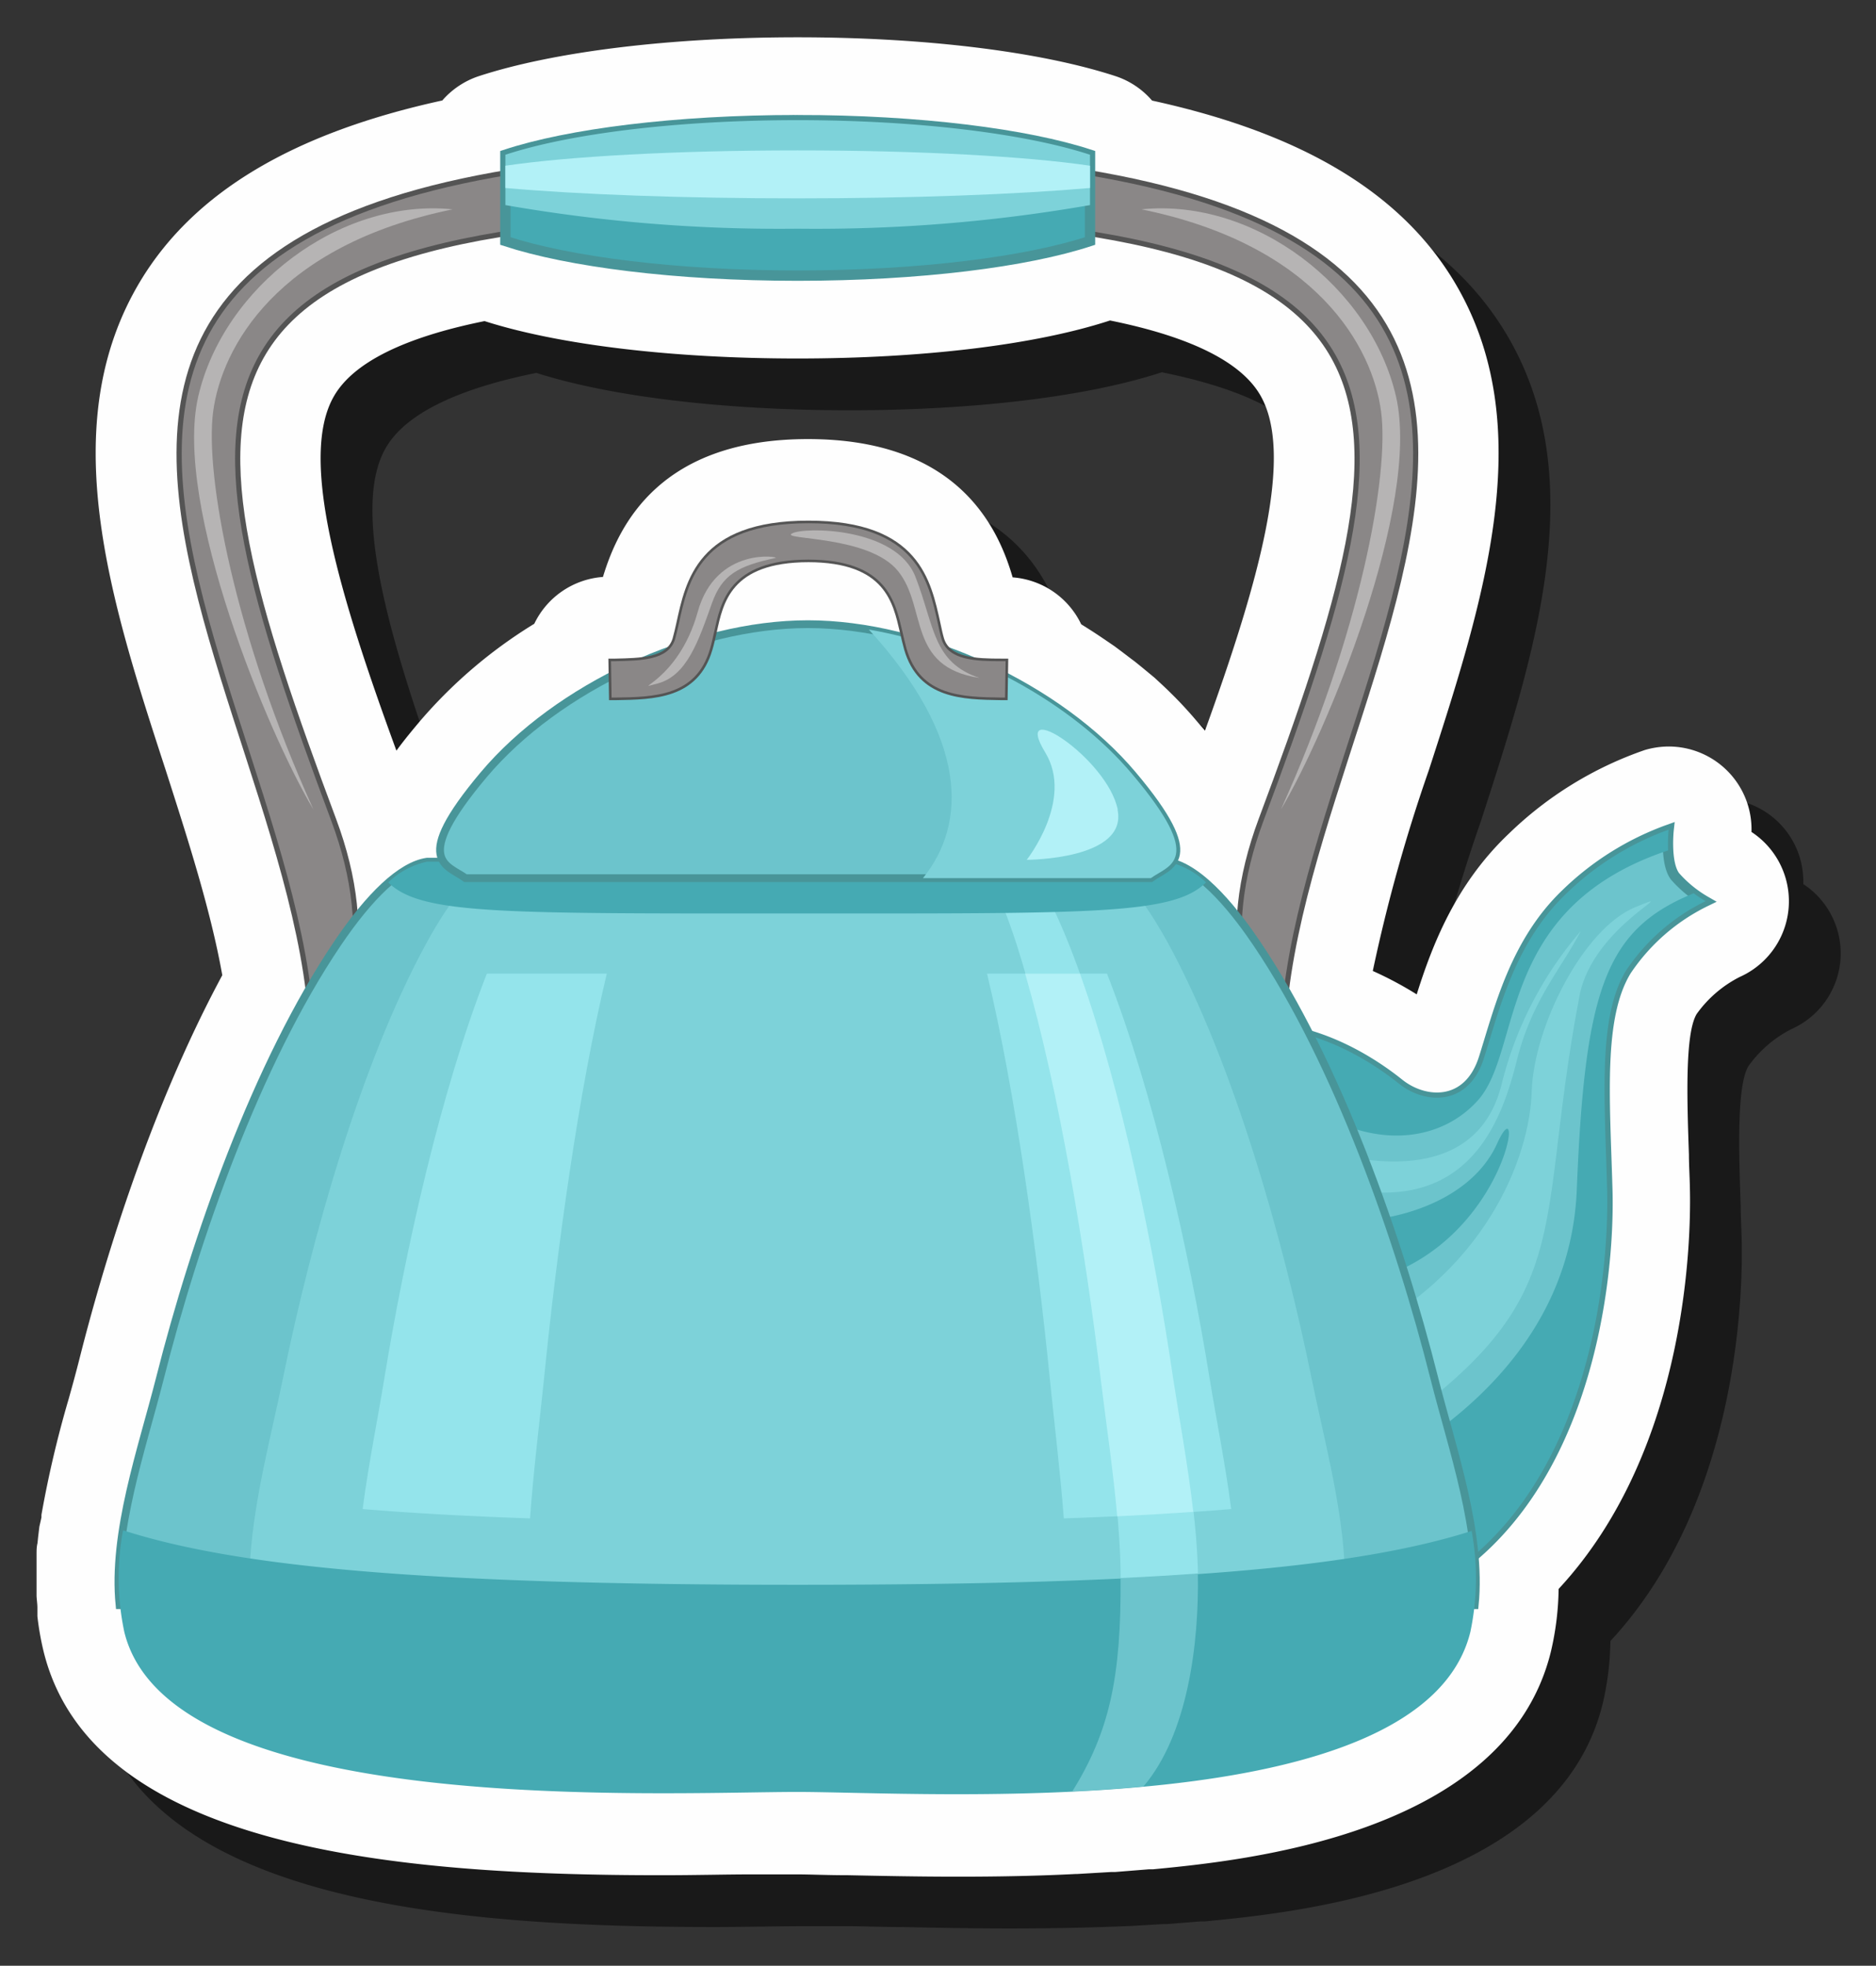 <svg id="b24b29f9-29cc-4905-bc76-8cf1a23a3db3" data-name="Layer 1" xmlns="http://www.w3.org/2000/svg" width="181.11" height="189.78" viewBox="0 0 181.11 189.78">
  <rect x="0" y="0" width="181.11" height="189.78" fill="#333333" stroke="none"/>
  <defs>
    <style>
      .a6b2f022-a027-4c9e-b2bd-dec4a508d0f5, .a9dd0b9a-dc55-41ec-adb9-eda03b99b7a6, .b75539f5-ea74-4537-bdf5-20f97c2e845b, .baddc851-2313-472d-a1c1-176576eade52, .befdc544-0511-4a61-9820-80eaf74dd4d3, .e4fe2ebe-7cbe-4645-9ff6-71dbeb34c8cd, .ebb79798-17c2-4d46-acc4-784a73cdf8cf, .f0f7e30d-0190-4cd8-913d-b04e07b87dd7, .f4733a6e-0149-49b7-a595-b187a15340a5, .f8c89f61-1d37-4b29-a8c3-b8166f3aa32c, .f9c831e6-234e-4694-970a-09271aebc51c, .fec4cf7d-5080-42ee-b78f-975d8f2da1b3 {
        fill-rule: evenodd;
      }

      .b75539f5-ea74-4537-bdf5-20f97c2e845b {
        opacity: 0.5;
      }

      .a9dd0b9a-dc55-41ec-adb9-eda03b99b7a6, .f8c89f61-1d37-4b29-a8c3-b8166f3aa32c {
        fill: #fefefe;
      }

      .baddc851-2313-472d-a1c1-176576eade52, .f9c831e6-234e-4694-970a-09271aebc51c, .fec4cf7d-5080-42ee-b78f-975d8f2da1b3 {
        fill: #6cc4cc;
      }

      .e4fe2ebe-7cbe-4645-9ff6-71dbeb34c8cd, .f9c831e6-234e-4694-970a-09271aebc51c, .fec4cf7d-5080-42ee-b78f-975d8f2da1b3 {
        stroke: #489599;
      }

      .a6b2f022-a027-4c9e-b2bd-dec4a508d0f5, .e4fe2ebe-7cbe-4645-9ff6-71dbeb34c8cd, .eaa5e7a7-5740-4777-a995-5e40d4da2fa6, .f9c831e6-234e-4694-970a-09271aebc51c, .fec4cf7d-5080-42ee-b78f-975d8f2da1b3 {
        stroke-miterlimit: 10;
      }

      .f4733a6e-0149-49b7-a595-b187a15340a5 {
        fill: #7dd2d9;
      }

      .e4fe2ebe-7cbe-4645-9ff6-71dbeb34c8cd, .ebb79798-17c2-4d46-acc4-784a73cdf8cf {
        fill: #45aab3;
      }

      .a6b2f022-a027-4c9e-b2bd-dec4a508d0f5, .eaa5e7a7-5740-4777-a995-5e40d4da2fa6 {
        fill: #8a8787;
        stroke: #545454;
      }

      .a6b2f022-a027-4c9e-b2bd-dec4a508d0f5 {
        stroke-width: 0.5px;
      }

      .fec4cf7d-5080-42ee-b78f-975d8f2da1b3 {
        stroke-width: 0.75px;
      }

      .f0f7e30d-0190-4cd8-913d-b04e07b87dd7 {
        fill: #94e4eb;
      }

      .befdc544-0511-4a61-9820-80eaf74dd4d3 {
        fill: #b2f1f7;
      }

      .eaa5e7a7-5740-4777-a995-5e40d4da2fa6 {
        stroke-width: 0.25px;
      }

      .a9dd0b9a-dc55-41ec-adb9-eda03b99b7a6 {
        opacity: 0.38;
      }
    </style>
  </defs>
  <g>
    <path class="b75539f5-ea74-4537-bdf5-20f97c2e845b" d="M97.51,186.18c-4,0-7.68-.08-10.62-.14-2,0-3.65-.08-4.94-.08s-2.67,0-4.4,0c-2.47,0-5.42.08-8.67.08-25.31,0-55-2.46-59.68-21.64a27.59,27.59,0,0,1-.59-3.36l0-.31c0-.18,0-.35,0-.53,0-.33-.06-.72-.08-1.11v-.6c0-.39,0-.76,0-1.14,0-.2,0-.41,0-.61s0-.72,0-1.08l0-.61c0-.36.05-.71.09-1.07l.06-.59.12-1L9,151.5c0-.08,0-.16,0-.25a104,104,0,0,1,2.62-11.16c.38-1.35.74-2.67,1.06-3.94,2.08-8.24,6.55-23.58,13.78-37C25.35,92.9,23.13,86,21,79.36,15.65,62.94,10.16,46,18.59,32.07,23.76,23.55,33.31,17.84,47.7,14.7a8,8,0,0,1,3.53-2.35C58.42,10,69.62,8.6,82,8.6S105.5,10,112.69,12.35a7.91,7.91,0,0,1,3.53,2.36c14.39,3.14,23.93,8.84,29.1,17.36,8.43,13.9,2.94,30.87-2.38,47.29a157.79,157.79,0,0,0-5.41,19.38,34.79,34.79,0,0,1,4.24,2.29c1.51-4.79,3.77-10.66,8.91-15.53a35.41,35.41,0,0,1,13.11-8.06,8.21,8.21,0,0,1,2.3-.34,8,8,0,0,1,8,8.25,8,8,0,0,1-1.14,14,11.52,11.52,0,0,0-4.15,3.57c-1.15,1.89-.93,8.38-.75,13.59,0,1,.07,2,.09,3.1.12,4.3,0,25.18-12.67,38.82a27.93,27.93,0,0,1-.75,6.07c-4.36,17.72-29.8,20.17-38.43,21l-.41,0-3.24.26-.39,0-3.23.19h-.14C105.36,186.1,101.64,186.18,97.51,186.18ZM51.78,36c-7.76,1.57-12.64,4-14.51,7.2-3.53,6,.57,19.43,6,34.27.85-1.16,1.68-2.14,2.31-2.89a46.41,46.41,0,0,1,11-9.36,8,8,0,0,1,6.63-4.52C64.76,55.56,68.82,47.39,83,47.39s18.26,8.16,19.76,13.35a8,8,0,0,1,6.62,4.53l.7.44.53.34c.66.43,1.31.88,2,1.35l.63.47c.46.35.9.69,1.32,1l.68.55,1.21,1,.67.62c.41.38.8.76,1.19,1.15l.1.1.45.46c.59.62,1.12,1.21,1.61,1.79l.86,1c5.09-14.09,8.71-26.6,5.33-32.4-1.87-3.21-6.74-5.63-14.5-7.2C104.93,38.31,94,39.61,82,39.61S59,38.31,51.78,36Z"/>
    <path class="f8c89f61-1d37-4b29-a8c3-b8166f3aa32c" d="M92.51,181.18c-4,0-7.68-.08-10.62-.14-2,0-3.65-.08-4.94-.08s-2.67,0-4.4,0c-2.47,0-5.42.08-8.67.08-25.31,0-55-2.46-59.68-21.64a27.59,27.59,0,0,1-.59-3.36l0-.31c0-.18,0-.35,0-.53,0-.33-.06-.72-.08-1.11v-.6c0-.39,0-.76,0-1.14,0-.2,0-.41,0-.61s0-.72,0-1.08l0-.61c0-.36,0-.71.09-1.07l.06-.59.12-1L4,146.5c0-.08,0-.16,0-.25a104,104,0,0,1,2.62-11.16c.38-1.35.74-2.67,1.06-3.94,2.08-8.24,6.55-23.58,13.78-37C20.35,87.9,18.13,81,16,74.36,10.65,57.94,5.16,41,13.59,27.07,18.76,18.55,28.31,12.84,42.7,9.7a8,8,0,0,1,3.53-2.35C53.42,5,64.62,3.6,77,3.6S100.5,5,107.69,7.35a7.91,7.91,0,0,1,3.53,2.36c14.39,3.14,23.93,8.84,29.1,17.36,8.43,13.9,2.94,30.87-2.38,47.29a157.79,157.79,0,0,0-5.41,19.38A34.79,34.79,0,0,1,136.77,96c1.51-4.79,3.77-10.66,8.91-15.53a35.41,35.41,0,0,1,13.11-8.06,8.21,8.21,0,0,1,2.3-.34,8,8,0,0,1,8,8.25,8,8,0,0,1-1.14,14,11.52,11.52,0,0,0-4.15,3.57c-1.15,1.89-.93,8.38-.75,13.59,0,1,.07,2,.09,3.1.12,4.3,0,25.18-12.67,38.82a27.93,27.93,0,0,1-.75,6.07c-4.36,17.72-29.8,20.17-38.43,21l-.41,0-3.24.26-.39,0-3.23.19h-.14C100.36,181.1,96.64,181.18,92.51,181.18ZM46.78,31c-7.76,1.57-12.64,4-14.51,7.2-3.53,6,.57,19.43,6,34.27.85-1.16,1.68-2.14,2.31-2.89a46.41,46.41,0,0,1,11-9.36,8,8,0,0,1,6.63-4.52C59.76,50.56,63.82,42.39,78,42.39s18.26,8.16,19.76,13.35a8,8,0,0,1,6.62,4.53l.7.44.53.34c.66.43,1.31.88,2,1.35l.63.47c.46.35.9.69,1.32,1l.68.55,1.21,1,.67.62c.41.38.8.76,1.19,1.15l.1.1.45.46c.59.62,1.12,1.21,1.61,1.79l.86,1c5.09-14.09,8.71-26.6,5.33-32.4-1.87-3.21-6.74-5.63-14.5-7.2C99.93,33.31,89,34.61,77,34.61S54,33.31,46.78,31Z"/>
    <g>
      <path class="f9c831e6-234e-4694-970a-09271aebc51c" d="M121.2,99.18c6.19,0,11.4,3.47,13.87,5.45s6.7,2.24,8.19-2.47,3-11.15,7.92-15.86a27.62,27.62,0,0,1,9.91-6.2s-.36,3.24.63,4.52a11.69,11.69,0,0,0,2.94,2.4A19.47,19.47,0,0,0,157,93.7c-2.73,4.47-2.09,12.18-1.83,21.1s-2,29.23-16.36,37.91S121.2,99.18,121.2,99.18Z"/>
      <path class="f4733a6e-0149-49b7-a595-b187a15340a5" d="M122.34,113c-.13-1.23-.24-2.42-.36-3.55a24.55,24.55,0,0,1,4.74,1.38c7.25,2.19,16,2.46,18.21-6a35.83,35.83,0,0,1,7.67-14.93c-1.91,3.69-4.71,6.66-6.16,12.46s-4.58,14.9-16.85,12.33c-2.86-.61-5.25-1.16-7.25-1.67Z"/>
      <path class="ebb79798-17c2-4d46-acc4-784a73cdf8cf" d="M121.2,99.18c6.19,0,11.4,3.47,13.87,5.45s6.7,2.24,8.19-2.47,3-11.15,7.92-15.86a27.62,27.62,0,0,1,9.91-6.2,14.62,14.62,0,0,0-.05,2c-16.72,5.58-14,19.3-18.38,24.15s-12.67,4.83-19.85-2.35a10.46,10.46,0,0,0-3.07-1.22c-.26-3.34,1.46-3.49,1.46-3.49Z"/>
      <path class="f4733a6e-0149-49b7-a595-b187a15340a5" d="M129.87,129.51c13.55-6.31,17.81-17.8,18-24.11s5-15.78,10-17.82-4.09,1.77-5.38,8.54c-4.8,25.13,1,29.86-23.93,45.64Z"/>
      <path class="ebb79798-17c2-4d46-acc4-784a73cdf8cf" d="M163.49,86.25C155,89.72,153,95.48,152.22,114.92c-.73,17.27-16.52,26-23.91,29.12,2.56,7.13,6,11.39,10.48,8.67,14.37-8.68,16.6-29,16.36-37.91s-.9-16.63,1.83-21.1A19.47,19.47,0,0,1,164.66,87a13.16,13.16,0,0,1-1.17-.77Zm-37.24,31.48c-.46.29-1.94,9.75,8.81,4.92s12.07-18,9.47-12.24-10.77,8.34-18.28,7.32Z"/>
      <path class="a6b2f022-a027-4c9e-b2bd-dec4a508d0f5" d="M77,20.82c62.77,0,60.26,16.84,44.75,58.32-2.1,5.64-2.65,10.82-1.65,15.66,1.71,8.15,4.08,11.54,4.08,11.54C118.67,70.55,178.34,14.71,77,14.71S35.24,70.55,29.78,106.34c0,0,2.38-3.39,4.08-11.54,1-4.84.46-10-1.65-15.66C16.71,37.66,14.18,20.82,77,20.82Z"/>
      <path class="fec4cf7d-5080-42ee-b78f-975d8f2da1b3" d="M41.22,83.19h71.47c3.34.5,6.91,5.33,8.65,7.91,7.8,11.57,13.74,28.52,17.14,42,1.72,6.81,4.59,14.86,3.89,21.87H11.54c-.7-7,2.16-15.06,3.89-21.87,3.41-13.49,9.34-30.44,17.14-42,3.12-4.62,6.13-7.53,8.65-7.91Z"/>
      <path class="e4fe2ebe-7cbe-4645-9ff6-71dbeb34c8cd" d="M77,11.6c-11.76,0-22.12,1.33-28.21,3.34v8.33c6.09,2,16.45,3.34,28.21,3.34s22.14-1.33,28.23-3.34V14.94c-6.09-2-16.46-3.34-28.23-3.34Z"/>
      <path class="f4733a6e-0149-49b7-a595-b187a15340a5" d="M77,11.6c-11.76,0-22.12,1.33-28.21,3.34V19.8A153.81,153.81,0,0,0,77,22.08a154,154,0,0,0,28.23-2.28V14.94c-6.09-2-16.46-3.34-28.23-3.34Z"/>
      <path class="f4733a6e-0149-49b7-a595-b187a15340a5" d="M48.12,83.19h57.67c2.69.5,5.57,5.33,7,7.91,6.29,11.57,11.09,28.52,13.84,42,2.18,10.76,6.69,24.61-1.49,32.61H28.79c-8.18-8-3.67-21.85-1.48-32.61,2.74-13.49,7.53-30.44,13.83-42,2.52-4.62,5-7.53,7-7.91Z"/>
      <path class="f0f7e30d-0190-4cd8-913d-b04e07b87dd7" d="M94,83.19h4.07c2,.5,4.07,5.33,5.1,7.91,4.61,11.57,8.12,28.52,10.12,42,1.61,10.76,4.91,24.61-1.08,32.61h-6.8c4.83-8,2.18-21.85.88-32.61-1.62-13.49-4.46-30.44-8.17-42-.84-2.58-2.53-7.41-4.12-7.91Z"/>
      <path class="ebb79798-17c2-4d46-acc4-784a73cdf8cf" d="M142.06,147.74a25.22,25.22,0,0,1-.11,9.81C137.34,176.27,89.36,173,77,173,64,173,16.4,175.57,12,157.55a25.21,25.21,0,0,1-.12-9.81C22.92,151.28,41,153,77,153s54-1.67,65.11-5.21Z"/>
      <path class="baddc851-2313-472d-a1c1-176576eade52" d="M110.39,172.47q-3.44.32-6.86.47c3.55-5.74,4.72-10.93,4.65-20.59,2.65-.12,5.12-.27,7.46-.44h0c.13,6.82-1,15.58-5.25,20.56Z"/>
      <path class="f0f7e30d-0190-4cd8-913d-b04e07b87dd7" d="M47,94c-4.46,11.38-7.87,26.7-9.9,39.1-.64,3.93-1.53,8.27-2.09,12.59,4.71.39,10.06.69,16.16.9.33-4.61.92-9.29,1.35-13.49,1.24-12.4,3.33-27.72,6.06-39.1Zm48.29,0c2.73,11.38,4.82,26.7,6.06,39.1.42,4.2,1,8.88,1.35,13.49,6.1-.21,11.45-.51,16.16-.9-.56-4.32-1.44-8.66-2.08-12.59-2-12.4-5.45-27.72-9.91-39.1Z"/>
      <path class="befdc544-0511-4a61-9820-80eaf74dd4d3" d="M104.26,94c4.07,11.38,7.18,26.7,9,39.1.61,4,1.44,8.46,1.94,12.86q-3.45.24-7.34.43c-.41-4.55-1.1-9.16-1.6-13.29-1.49-12.4-4-27.72-7.29-39.1Z"/>
      <path class="ebb79798-17c2-4d46-acc4-784a73cdf8cf" d="M41.22,83.19h71.47a7.78,7.78,0,0,1,3.74,2c-3.14,3.12-10.77,3-39.48,3s-36.32.11-39.47-3a7.73,7.73,0,0,1,3.74-2Z"/>
      <path class="fec4cf7d-5080-42ee-b78f-975d8f2da1b3" d="M44.94,84.78H111.1c1.77-1.29,5.31-1.62-1.76-10S89.13,60.26,78,60.26,53.78,66.39,46.71,74.78s-3.53,8.71-1.77,10Z"/>
      <path class="f4733a6e-0149-49b7-a595-b187a15340a5" d="M89.1,84.78h22c1.77-1.29,5.31-1.62-1.76-10-5.86-7-15.88-12.35-25.46-14,9.56,10.46,9.52,18.7,5.22,24Z"/>
      <path class="eaa5e7a7-5740-4777-a995-5e40d4da2fa6" d="M78,54.15c7.61,0,8.33,4.06,9,6.87.13.57.26,1.14.41,1.67,1.36,4.67,5.53,4.72,9.24,4.78h.5l.06-3.76h-.53c-2.4,0-5.08-.07-5.67-2.06-.13-.44-.23-.93-.34-1.44-.91-4.11-2-9.82-12.62-9.82S66.31,56.1,65.41,60.21c-.11.51-.23,1-.35,1.44-.58,2-3.28,2-5.68,2.06h-.52l.06,3.76h.51c3.71-.06,7.87-.11,9.23-4.78.16-.53.28-1.1.41-1.67.62-2.81,1.35-6.87,9-6.87Z"/>
      <path class="a9dd0b9a-dc55-41ec-adb9-eda03b99b7a6" d="M94.56,65.45c-4.55-1.52-4.32-5-6.19-9.78S77.65,50.85,76.46,51.5s7.44.14,10.25,3.65.84,9.25,7.85,10.3Z"/>
      <path class="a9dd0b9a-dc55-41ec-adb9-eda03b99b7a6" d="M74.87,53.87c-3.66.77-5.17,1.65-6.14,4.37-1.29,3.62-2.41,7-5.25,7.75s2-.16,3.87-6.89c1.77-6.43,8.05-5.34,7.52-5.23Z"/>
      <path class="befdc544-0511-4a61-9820-80eaf74dd4d3" d="M107.89,78.17c1,4.84-8.77,4.84-8.77,4.84s4.58-5.78,1.79-10.36c-3.38-5.55,6,.54,7,5.52Z"/>
      <path class="befdc544-0511-4a61-9820-80eaf74dd4d3" d="M77,14.52c-11.76,0-22.12.58-28.21,1.48v2.15c7.14.63,17.14,1,28.21,1s21.08-.38,28.23-1V16c-6.09-.9-16.46-1.48-28.23-1.48Z"/>
      <path class="a9dd0b9a-dc55-41ec-adb9-eda03b99b7a6" d="M110.2,20.21c17,3.48,22.31,13.37,23.13,19.52s-2.05,21.59-9.67,38.42c4.33-7.23,13.54-29.36,11.11-39.88S121.16,19.1,110.2,20.21Z"/>
      <path class="a9dd0b9a-dc55-41ec-adb9-eda03b99b7a6" d="M43.7,20.21c-17,3.48-22.3,13.37-23.12,19.52s2.06,21.59,9.68,38.42c-4.34-7.23-13.55-29.36-11.12-39.88S32.74,19.1,43.7,20.21Z"/>
    </g>
  </g>
</svg>
